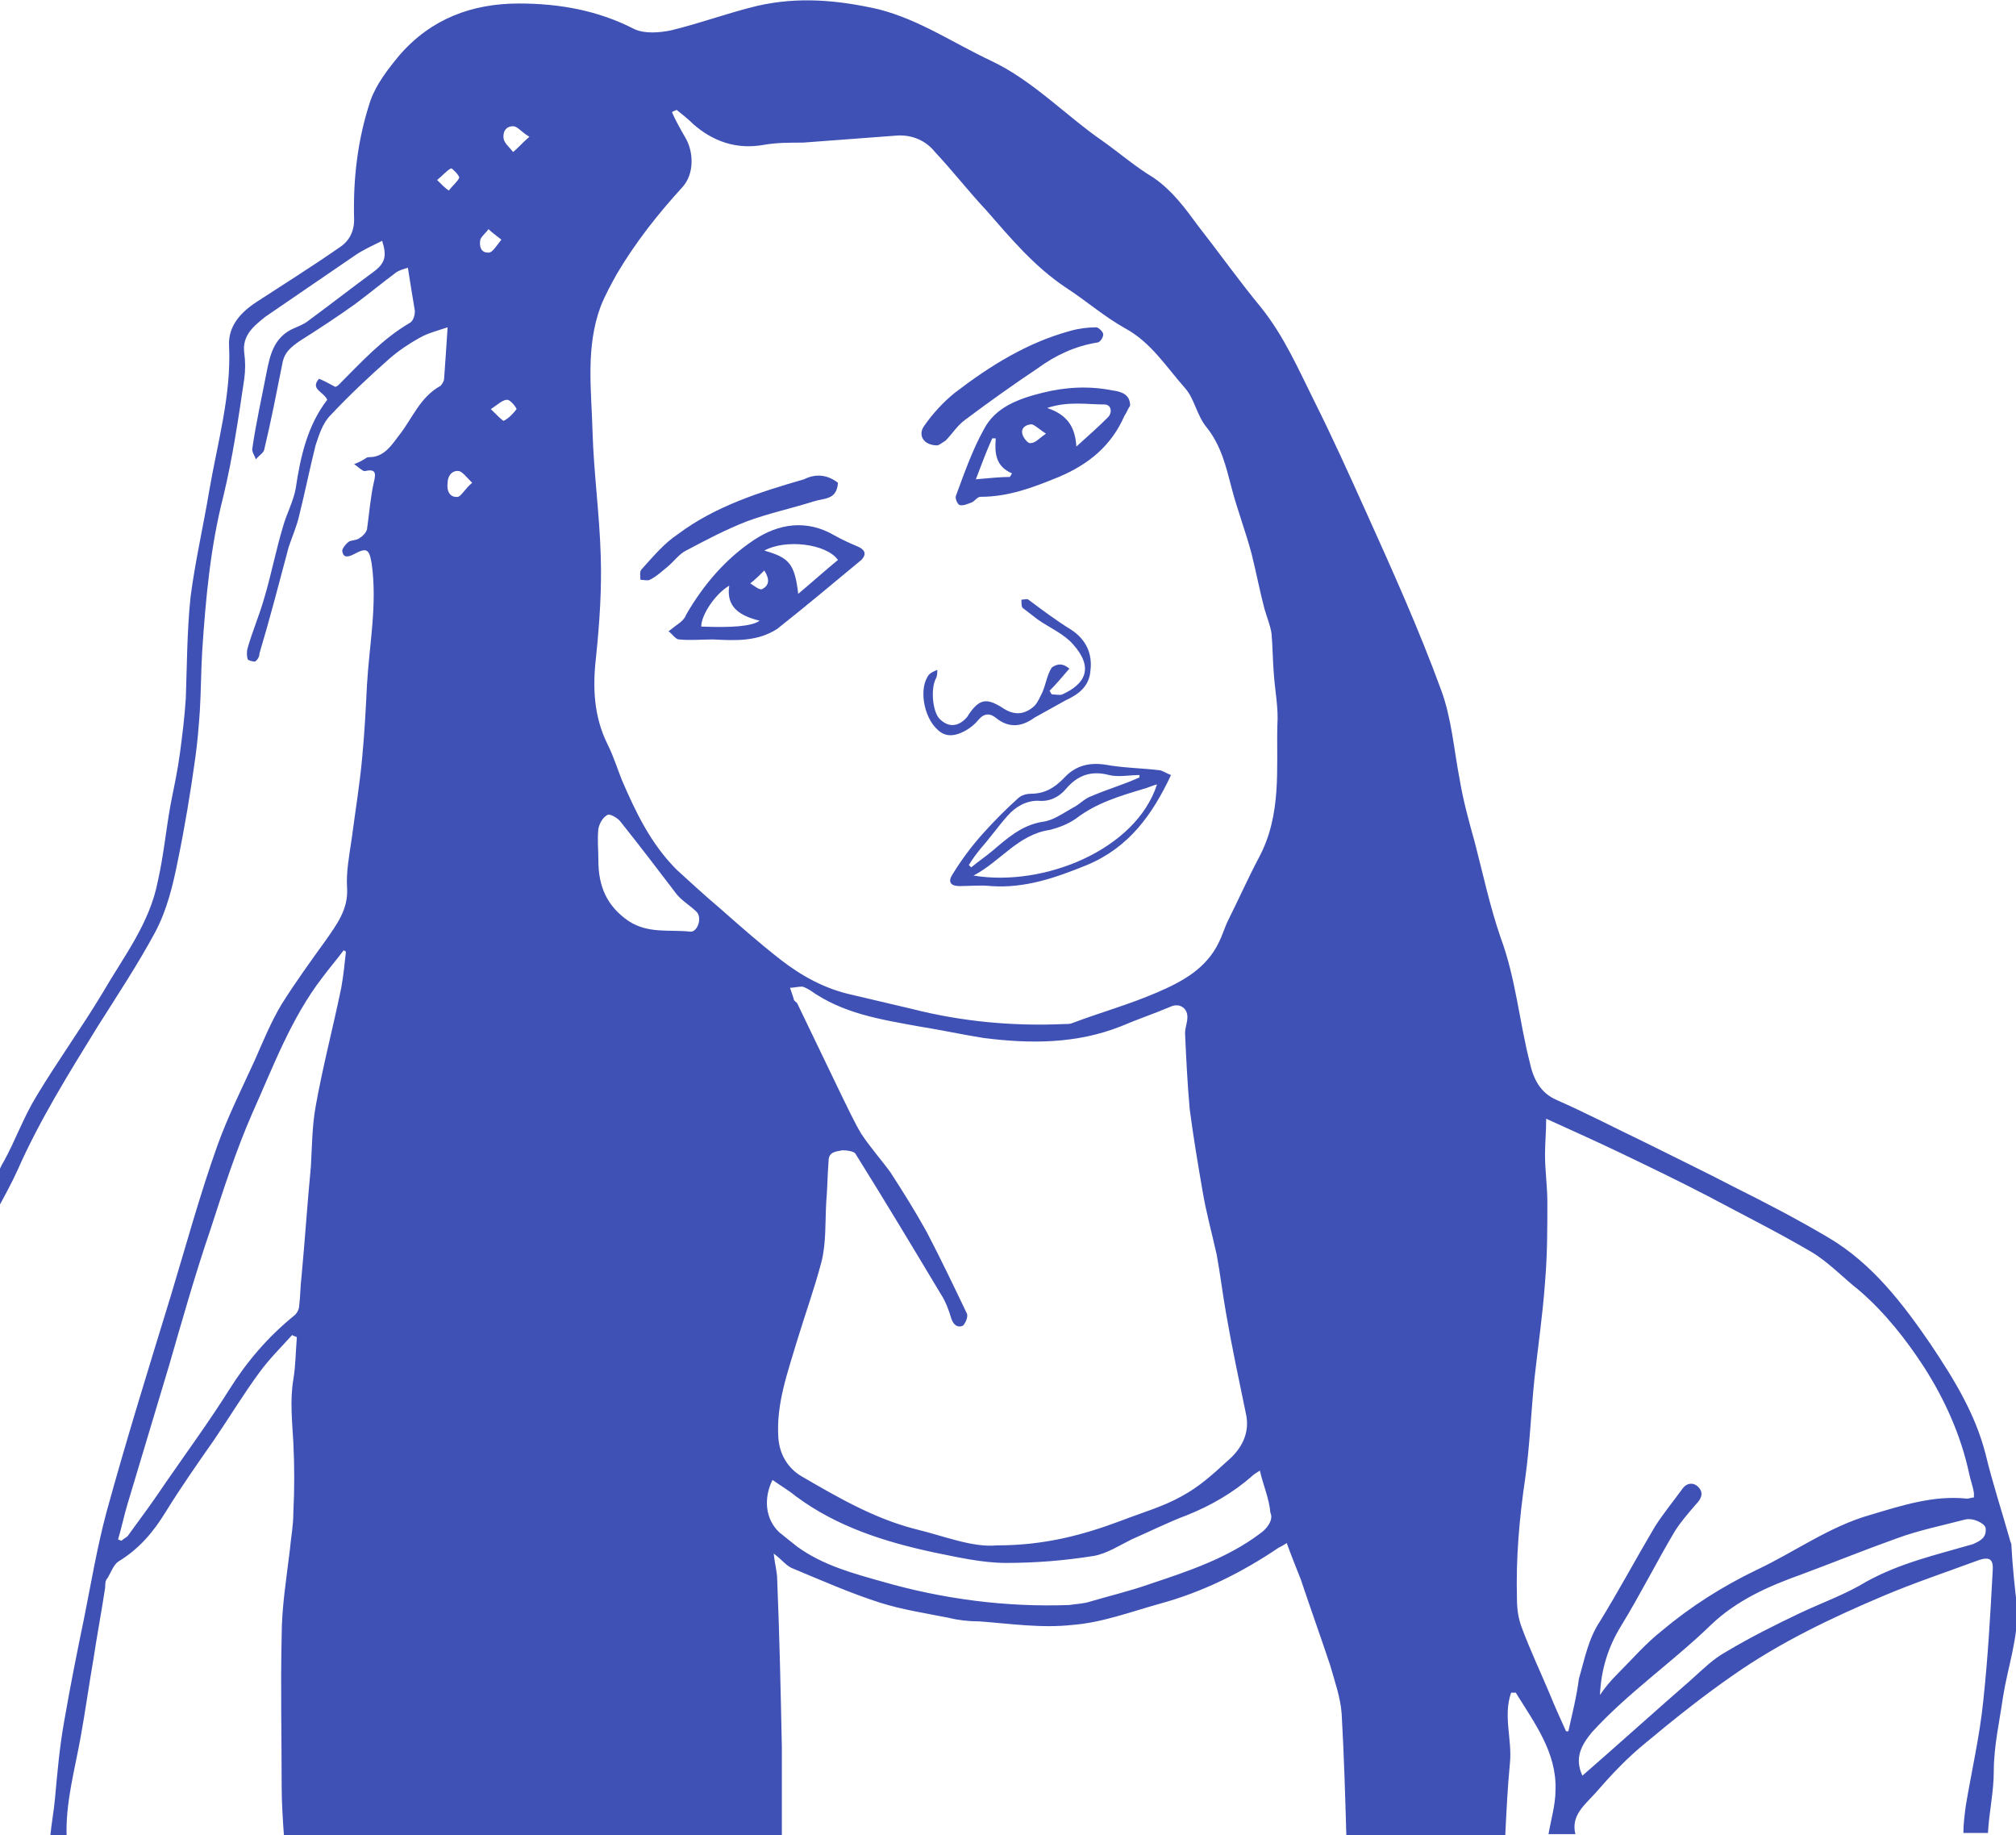 <?xml version="1.0" encoding="utf-8"?>
<!-- Generator: Adobe Illustrator 19.2.1, SVG Export Plug-In . SVG Version: 6.00 Build 0)  -->
<svg version="1.1" id="Layer_1" xmlns="http://www.w3.org/2000/svg" xmlns:xlink="http://www.w3.org/1999/xlink" x="0px" y="0px"
	 viewBox="0 0 172.5 157" style="enable-background:new 0 0 172.5 157;" xml:space="preserve">
<style type="text/css">
	.st0{fill:#3F51B5;}
</style>
<g id="icon-dandruff-woman">
	<path class="st0" d="M172.1,132.1c0-0.1-0.1-0.2-0.1-0.3c-0.7-2.5-1.5-4.9-2.1-7.4c-0.9-3.5-2.7-6.4-4.7-9.4
		c-2.4-3.5-5-6.9-8.7-9.1c-2.7-1.6-5.4-3-8.2-4.4c-2.5-1.3-5-2.5-7.6-3.8c-2.5-1.2-5-2.5-7.5-3.6c-1.4-0.6-2-1.8-2.3-3.2
		c-0.9-3.5-1.2-7.2-2.5-10.7c-0.9-2.6-1.5-5.4-2.2-8.1c-0.5-1.8-1-3.6-1.3-5.4c-0.5-2.6-0.7-5.3-1.6-7.7c-1.9-5.2-4.2-10.3-6.5-15.4
		c-1.4-3.1-2.8-6.2-4.3-9.2c-1.4-2.8-2.6-5.6-4.6-8.1c-1.9-2.3-3.6-4.7-5.4-7c-1.1-1.5-2.2-3-3.8-4.1c-1.5-0.9-2.9-2.1-4.3-3.1
		c-3.2-2.2-6-5.2-9.6-6.9c-3.2-1.5-6.1-3.5-9.6-4.4C71.7,0,68.3-0.3,64.8,0.5c-2.5,0.6-4.9,1.5-7.4,2.1c-1,0.2-2.2,0.3-3.1-0.1
		c-3.1-1.6-6.4-2.2-9.9-2.2c-4,0-7.5,1.3-10.2,4.4c-1,1.2-2,2.5-2.5,3.9c-1.1,3.3-1.5,6.7-1.4,10.2c0,1.1-0.5,1.9-1.3,2.4
		c-2.3,1.6-4.7,3.1-7,4.6c-1.4,0.9-2.5,2.1-2.4,3.8c0.2,4.2-1,8.3-1.7,12.4c-0.5,3-1.2,6-1.6,9.1c-0.3,2.9-0.3,5.8-0.4,8.6
		c-0.1,1.6-0.3,3.2-0.5,4.7c-0.2,1.5-0.5,2.9-0.8,4.4c-0.4,2.2-0.6,4.4-1.1,6.6c-0.7,3.6-2.9,6.4-4.7,9.5c-1.8,3-3.9,5.9-5.7,8.9
		c-1.1,1.8-1.8,3.8-2.8,5.6c-0.2,0.3-0.3,0.6-0.5,1v3c0.6-1.1,1.2-2.2,1.7-3.3c1.9-4.3,4.4-8.3,6.8-12.2c1.7-2.7,3.5-5.4,5-8.2
		c1-1.9,1.5-4,1.9-6c0.6-2.9,1.1-5.9,1.5-8.8c0.2-1.4,0.3-2.7,0.4-4.1c0.1-1.7,0.1-3.4,0.2-5.1c0.3-4.5,0.7-8.9,1.8-13.2
		c0.8-3.3,1.3-6.7,1.8-10.1c0.1-0.7,0.1-1.5,0-2.2c-0.2-1.5,0.8-2.3,1.8-3.1c2.5-1.7,5.1-3.5,7.6-5.2c0.7-0.5,1.6-0.9,2.4-1.3
		c0.4,1.3,0.3,1.9-0.8,2.7c-1.9,1.4-3.7,2.8-5.6,4.2c-0.4,0.3-1,0.5-1.4,0.7c-1.5,0.8-1.8,2.2-2.1,3.7c-0.4,2.1-0.9,4.3-1.2,6.4
		c-0.1,0.3,0.2,0.7,0.3,1c0.2-0.3,0.6-0.5,0.7-0.8c0.6-2.5,1.1-5.1,1.6-7.6c0.2-0.8,0.7-1.2,1.4-1.7C27.5,28,29,27,30.4,26
		c1.2-0.9,2.3-1.8,3.5-2.7c0.3-0.2,0.7-0.3,1-0.4c0.2,1.3,0.4,2.5,0.6,3.7c0,0.3-0.1,0.8-0.4,1c-2.4,1.4-4.2,3.4-6.1,5.3
		c-0.1,0.1-0.1,0.1-0.3,0.2c-0.4-0.2-0.9-0.5-1.4-0.7c-0.8,0.9,0.4,1.1,0.7,1.8c-1.7,2.2-2.3,4.9-2.7,7.6c-0.2,1.1-0.8,2.2-1.1,3.3
		c-0.6,2-1,4.1-1.6,6.1c-0.4,1.4-1,2.8-1.4,4.2c-0.1,0.3-0.1,0.7,0,1c0,0.1,0.5,0.2,0.6,0.2c0.2-0.1,0.4-0.4,0.4-0.7
		c0.9-3,1.7-6.1,2.5-9.1c0.3-0.9,0.7-1.8,0.9-2.7c0.5-2,0.9-4,1.4-6c0.3-0.9,0.6-1.9,1.3-2.6c1.6-1.7,3.3-3.3,5-4.8
		c0.8-0.7,1.7-1.3,2.6-1.8c0.7-0.4,1.5-0.6,2.4-0.9c-0.1,1.6-0.2,3-0.3,4.4c0,0.2-0.2,0.5-0.3,0.6c-1.8,1-2.4,2.8-3.6,4.3
		c-0.6,0.8-1.2,1.7-2.3,1.8c-0.2,0-0.4,0-0.5,0.1c-0.3,0.2-0.7,0.4-1,0.5c0.3,0.2,0.7,0.6,0.9,0.6c0.9-0.2,1,0.1,0.8,0.9
		c-0.3,1.3-0.4,2.7-0.6,4.1c-0.1,0.3-0.4,0.6-0.6,0.7c-0.2,0.2-0.6,0.2-0.9,0.3c-0.3,0.2-0.7,0.7-0.6,0.9c0.1,0.6,0.6,0.4,1,0.2
		c1.1-0.6,1.3-0.4,1.5,0.8c0.5,3.5-0.2,6.9-0.4,10.4c-0.1,2-0.2,4-0.4,6.1c-0.2,2.3-0.6,4.7-0.9,7c-0.2,1.4-0.5,2.9-0.4,4.3
		c0.1,1.8-0.9,3.1-1.8,4.4c-1.3,1.8-2.6,3.6-3.8,5.5c-0.9,1.5-1.6,3.2-2.3,4.8c-1.1,2.4-2.3,4.8-3.2,7.3c-1.5,4.2-2.7,8.6-4,12.9
		c-1.9,6.2-3.8,12.3-5.5,18.5c-0.8,3-1.3,6-1.9,9c-0.6,2.9-1.2,5.9-1.7,8.8c-0.4,2.2-0.6,4.5-0.8,6.7c-0.1,1.1-0.3,2.1-0.4,3.2h1.4
		c-0.1-2.9,0.7-5.7,1.2-8.5c0.4-2.2,0.7-4.4,1.1-6.7c0.3-2,0.7-4.1,1-6.1c0-0.3,0-0.6,0.2-0.8c0.3-0.5,0.5-1.1,0.9-1.4
		c1.8-1.1,3-2.5,4.1-4.3c1.3-2.1,2.7-4.1,4.1-6.1c1.3-1.9,2.5-3.9,3.9-5.8c0.8-1.1,1.8-2.1,2.8-3.2c0.1,0.1,0.3,0.1,0.4,0.2
		c-0.1,1.2-0.1,2.4-0.3,3.6c-0.3,1.8-0.1,3.6,0,5.4c0.1,2,0.1,4,0,6c0,1.1-0.2,2.1-0.3,3.2c-0.3,2.5-0.7,4.9-0.7,7.4
		c-0.1,4.3,0,8.5,0,12.8c0,1.4,0.1,2.9,0.2,4.3h42.6c0-2.5,0-5,0-7.6c-0.1-4.8-0.2-9.6-0.4-14.4c0-0.6-0.2-1.3-0.3-2.2
		c0.7,0.5,1.1,1.1,1.7,1.3c2.4,1,4.9,2.1,7.4,2.9c1.9,0.6,3.9,0.9,5.9,1.3c0.8,0.2,1.7,0.3,2.6,0.3c2.7,0.2,5.3,0.6,8,0.3
		c2.5-0.2,4.9-1.1,7.4-1.8c3.7-1,7.1-2.7,10.2-4.8c0.2-0.1,0.4-0.2,0.7-0.4c0.4,1.1,0.8,2.1,1.2,3.1c0.8,2.4,1.7,4.9,2.5,7.3
		c0.4,1.4,0.9,2.8,1,4.2c0.2,3.5,0.3,6.9,0.4,10.4h13.6c0.1-2.1,0.2-4.1,0.4-6.2c0.2-2-0.6-4,0.1-6c0.2,0,0.3,0,0.4,0
		c1.6,2.6,3.5,5.1,3.4,8.3c0,1.3-0.4,2.6-0.6,3.8h2.3c-0.4-1.6,0.8-2.5,1.7-3.5c1.3-1.5,2.7-3,4.3-4.3c2.4-2,4.9-4,7.5-5.8
		c4-2.8,8.4-4.9,12.9-6.8c2.6-1.1,5.3-2,8-3c1.1-0.4,1.4-0.1,1.3,1c-0.2,3.7-0.4,7.3-0.8,11c-0.3,3-1,6-1.5,9
		c-0.1,0.8-0.2,1.5-0.2,2.3h2.1c0.1-1.8,0.5-3.5,0.5-5.3c0-2.1,0.5-4.3,0.8-6.4c0.4-2.5,1.3-5,1.2-7.6
		C172.4,135.9,172.2,134,172.1,132.1z M29.2,84.5c-0.7,3.4-1.6,6.8-2.2,10.2c-0.3,1.7-0.3,3.4-0.4,5.1c-0.3,3.1-0.5,6.2-0.8,9.4
		c-0.1,0.8-0.1,1.7-0.2,2.5c0,0.3-0.2,0.7-0.5,0.9c-2.2,1.8-4,3.9-5.5,6.3c-1.7,2.7-3.6,5.3-5.4,7.9c-1,1.5-2.1,3-3.2,4.5
		c-0.1,0.2-0.4,0.3-0.6,0.5l-0.3-0.1c0.3-1,0.5-2,0.8-3c1.2-4,2.4-8,3.6-12c1.1-3.8,2.2-7.7,3.5-11.5c1.1-3.4,2.2-6.8,3.6-10
		c1.8-4,3.3-8.1,6-11.6c0.6-0.8,1.2-1.5,1.8-2.3c0.1,0,0.1,0.1,0.2,0.1C29.5,82.3,29.4,83.4,29.2,84.5z M38.4,16.3
		c-0.3-0.2-0.6-0.5-1-0.9c0.5-0.4,0.8-0.8,1.2-1c0.1,0,0.7,0.6,0.7,0.8C39.1,15.6,38.7,15.9,38.4,16.3z M39.2,42.5
		c-0.7,0.1-1-0.5-0.9-1.2c0-0.6,0.4-1.1,1-1c0.3,0.1,0.6,0.5,1.1,1C39.8,41.8,39.5,42.4,39.2,42.5z M41.1,20.5
		c0.1-0.3,0.5-0.6,0.7-0.9c0.3,0.3,0.6,0.5,1.1,0.9c-0.4,0.5-0.7,1-1,1.1C41.1,21.7,41,21,41.1,20.5z M43.1,36
		C43,36,42.5,35.5,42,35c0.6-0.4,1-0.8,1.4-0.8c0.3,0,0.8,0.7,0.8,0.8C43.9,35.4,43.5,35.8,43.1,36z M43.9,13
		c-0.3-0.4-0.7-0.7-0.8-1.1c-0.1-0.5,0.1-1.1,0.8-1.1c0.4,0,0.7,0.5,1.4,0.9C44.6,12.3,44.3,12.7,43.9,13z M59.1,79.7
		c-1.8-0.2-3.6,0.2-5.3-0.9c-1.9-1.3-2.6-3-2.6-5.2c0-0.9-0.1-1.8,0-2.7c0.1-0.5,0.4-1,0.8-1.2c0.2-0.1,0.9,0.3,1.1,0.6
		c1.6,2,3.2,4.1,4.8,6.2c0.5,0.6,1.2,1,1.7,1.5C60.1,78.5,59.7,79.7,59.1,79.7z M107.8,131.2c-2.8,2.1-6.1,3.2-9.4,4.3
		c-1.7,0.6-3.4,1-5.1,1.5c-0.6,0.2-1.2,0.2-1.8,0.3c-5.4,0.2-10.8-0.5-16-2c-2.5-0.7-5.1-1.4-7.3-3c-0.5-0.4-1-0.8-1.5-1.2
		c-1.2-1.1-1.4-2.9-0.6-4.5c0.7,0.5,1.4,0.9,2,1.4c3.5,2.6,7.6,3.9,11.8,4.8c2,0.4,4.1,0.9,6.2,0.9c2.5,0,5-0.2,7.5-0.6
		c1.1-0.2,2.2-0.9,3.2-1.4c1.6-0.7,3.2-1.5,4.8-2.1c2-0.8,3.9-1.9,5.5-3.3c0.2-0.2,0.4-0.3,0.7-0.5c0.3,1.3,0.8,2.4,0.9,3.6
		C109,130,108.4,130.8,107.8,131.2z M82.7,112.3c-1.1-2.3-2.2-4.6-3.4-6.9c-1-1.8-2-3.4-3.1-5.1c-0.8-1.1-1.7-2.1-2.5-3.3
		c-0.6-1-1.1-2.1-1.6-3.1c-1.3-2.7-2.6-5.4-3.9-8.1c-0.1-0.1-0.3-0.2-0.3-0.4c-0.1-0.3-0.2-0.6-0.3-0.9c0.3,0,0.7-0.1,1-0.1
		c0.2,0,0.5,0.2,0.7,0.3c2.8,2,6,2.5,9.3,3.1c1.9,0.3,3.7,0.7,5.6,1c4,0.5,7.9,0.5,11.7-1c1.4-0.6,2.9-1.1,4.3-1.7
		c0.7-0.3,1.4,0.1,1.4,0.9c0,0.5-0.2,0.9-0.2,1.4c0.1,2.2,0.2,4.3,0.4,6.5c0.3,2.3,0.7,4.7,1.1,7c0.3,1.8,0.8,3.6,1.2,5.4
		c0.3,1.6,0.5,3.3,0.8,5c0.5,2.9,1.1,5.7,1.7,8.6c0.4,1.7-0.4,3.1-1.6,4.1c-1.2,1.1-2.4,2.2-3.9,3c-1.6,0.9-3.4,1.4-5.2,2.1
		c-3.2,1.2-6.5,2.1-10.6,2.1c-2.1,0.2-4.5-0.8-7-1.4c-3.5-0.9-6.6-2.7-9.7-4.5c-1.2-0.7-1.9-1.9-2-3.3c-0.2-2.9,0.8-5.6,1.6-8.3
		c0.7-2.3,1.5-4.5,2.1-6.8c0.4-1.6,0.3-3.4,0.4-5.1c0.1-1.1,0.1-2.3,0.2-3.5c0-0.8,0.7-0.8,1.2-0.9c0.4,0,1,0.1,1.1,0.3
		c2.5,4,4.9,8,7.3,12c0.4,0.6,0.7,1.4,0.9,2.1c0.2,0.6,0.6,0.8,1,0.6C82.6,113.2,82.9,112.6,82.7,112.3z M107.7,73.4
		c-0.9,1.7-1.7,3.5-2.6,5.3c-0.3,0.6-0.5,1.3-0.8,1.9c-1.1,2.3-3.2,3.4-5.3,4.3c-2.3,1-4.8,1.7-7.2,2.6c-0.2,0.1-0.4,0.1-0.7,0.1
		c-4.4,0.2-8.8-0.2-13.1-1.3c-1.7-0.4-3.4-0.8-5.1-1.2c-2.3-0.5-4.3-1.6-6.1-3c-1.8-1.4-3.5-2.9-5.2-4.4c-1.3-1.1-2.5-2.2-3.7-3.3
		c-2.2-2.2-3.5-4.9-4.7-7.7c-0.4-1-0.7-2-1.2-3c-1.2-2.4-1.3-4.9-1-7.5c0.3-2.9,0.5-5.8,0.4-8.7c-0.1-3.5-0.6-7.1-0.7-10.6
		c-0.1-3.6-0.6-7.2,0.7-10.7c0.4-1,0.9-1.9,1.4-2.8c1.6-2.7,3.5-5.1,5.6-7.4c1-1.1,1-3,0.2-4.3c-0.4-0.7-0.8-1.4-1.1-2.1
		c0.1-0.1,0.2-0.1,0.4-0.2c0.5,0.4,1,0.8,1.4,1.2c1.7,1.5,3.7,2.2,6,1.8c1.1-0.2,2.2-0.2,3.4-0.2c2.7-0.2,5.4-0.4,8-0.6
		c1.3-0.1,2.5,0.4,3.3,1.4c1.5,1.6,2.9,3.4,4.4,5c2.1,2.4,4.1,4.8,6.8,6.6c1.7,1.1,3.3,2.5,5.1,3.5c2.2,1.2,3.5,3.3,5.1,5.1
		c0.8,0.9,1,2.3,1.8,3.3c1.3,1.6,1.7,3.4,2.2,5.3c0.5,1.9,1.2,3.7,1.7,5.6c0.4,1.6,0.7,3.2,1.1,4.7c0.2,0.7,0.5,1.4,0.6,2.1
		c0.1,1.1,0.1,2.3,0.2,3.5c0.1,1.4,0.4,2.9,0.3,4.3C109.2,65.7,109.7,69.7,107.7,73.4z M134.2,148.1c-0.1,0-0.2,0-0.2,0
		c-0.5-1.1-1-2.2-1.4-3.2c-0.8-1.9-1.7-3.8-2.4-5.7c-0.3-0.8-0.4-1.6-0.4-2.4c-0.1-3.5,0.2-6.9,0.7-10.3c0.4-2.8,0.5-5.7,0.8-8.6
		c0.3-2.7,0.7-5.4,0.9-8.2c0.2-2.3,0.2-4.6,0.2-6.9c0-1.3-0.2-2.7-0.2-4c0-1,0.1-2,0.1-3.1c2.2,1,4.2,1.9,6.3,2.9
		c2.5,1.2,5,2.4,7.5,3.7c3,1.6,6,3.1,8.9,4.8c1.5,0.9,2.7,2.2,4.1,3.3c2.2,1.9,4,4.2,5.5,6.5c1.8,2.8,3.2,5.9,3.9,9.2
		c0.1,0.5,0.3,1,0.4,1.6c0,0.1,0,0.3,0,0.4c-0.2,0-0.4,0.1-0.6,0.1c-2.9-0.3-5.6,0.6-8.3,1.4c-3.5,1-6.5,3.2-9.7,4.7
		c-2.9,1.4-5.6,3.1-8.1,5.2c-1.4,1.1-2.6,2.5-3.9,3.8c-0.5,0.5-1,1.1-1.4,1.7c0.1-2.2,0.7-4.1,1.8-5.9c1.6-2.6,3-5.4,4.6-8.1
		c0.5-0.8,1.2-1.6,1.8-2.3c0.4-0.4,0.7-0.9,0.3-1.4c-0.4-0.5-1-0.5-1.4,0c-0.8,1.1-1.7,2.2-2.4,3.3c-1.6,2.7-3.1,5.5-4.7,8.1
		c-1,1.5-1.3,3.2-1.8,4.9C134.9,145.2,134.5,146.7,134.2,148.1z M168.8,132.1c-3.1,0.9-6.2,1.6-9.1,3.2c-1.8,1.1-3.8,1.8-5.7,2.7
		c-2.1,1-4.3,2.1-6.3,3.3c-1.1,0.6-2,1.5-3,2.4c-3.1,2.7-6.2,5.5-9.3,8.2c-0.7-1.5-0.1-2.6,0.8-3.7c3.1-3.4,6.9-6,10.2-9.2
		c2.2-2.1,4.9-3.3,7.7-4.3c2.7-1,5.4-2.1,8.2-3.1c1.9-0.7,3.9-1.1,5.8-1.6c0.7-0.2,1.7,0.3,1.8,0.7
		C170,131.5,169.5,131.8,168.8,132.1z"/>
	<path class="st0" d="M96.7,34.7c-0.2,0.3-0.3,0.6-0.5,0.9c-1.1,2.5-3,4.1-5.6,5.2c-2.2,0.9-4.3,1.7-6.7,1.7c-0.3,0-0.5,0.4-0.8,0.5
		c-0.3,0.1-0.7,0.3-1,0.2c-0.2-0.1-0.4-0.6-0.3-0.8c0.7-1.9,1.4-3.9,2.4-5.7c1-1.9,3-2.6,5-3.1c2-0.5,4-0.6,6-0.2
		C95.9,33.5,96.7,33.7,96.7,34.7z M92.1,38.2c1-0.9,1.9-1.7,2.7-2.5c0.4-0.4,0.3-1.1-0.3-1.1c-1.5,0-3.1-0.3-4.9,0.3
		C91.4,35.5,92,36.6,92.1,38.2z M86.4,40.8c0.1-0.1,0.1-0.2,0.2-0.3c-1.4-0.6-1.5-1.7-1.4-3c-0.1,0-0.2,0-0.3,0
		c-0.5,1.1-0.9,2.2-1.4,3.5C84.7,40.9,85.6,40.8,86.4,40.8z M89.5,37.1c-0.6-0.4-0.9-0.7-1.2-0.8c-0.5,0-1,0.3-0.8,0.9
		c0.1,0.3,0.5,0.8,0.7,0.7C88.6,37.9,88.9,37.5,89.5,37.1z"/>
	<path class="st0" d="M61,54.7c-0.9,0-1.9,0.1-2.9,0c-0.3,0-0.6-0.5-0.9-0.7c0.3-0.2,0.5-0.4,0.8-0.6c0.3-0.2,0.6-0.5,0.7-0.8
		c1.5-2.6,3.4-4.8,5.8-6.4c2.1-1.4,4.5-1.8,6.9-0.4c0.7,0.4,1.4,0.7,2.1,1c0.6,0.3,0.6,0.7,0.2,1.1c-2.4,2-4.8,4-7.2,5.9
		C64.8,54.9,62.9,54.8,61,54.7z M65.4,47.1c2.1,0.6,2.6,1.1,2.9,3.7c1.2-1,2.3-2,3.4-2.9C70.7,46.5,67.2,46.1,65.4,47.1z M65,53.1
		c-1.6-0.4-2.9-1.1-2.6-3c-1.2,0.7-2.4,2.5-2.4,3.5C62.5,53.7,64.3,53.6,65,53.1z M65.4,48.8c-0.4,0.4-0.8,0.8-1.2,1.1
		c0.3,0.2,0.8,0.6,1,0.5C65.8,50.1,65.9,49.6,65.4,48.8z"/>
	<path class="st0" d="M100.2,66.3c-1.6,3.4-3.6,6.2-7.2,7.7c-2.7,1.1-5.3,2-8.2,1.8c-0.9-0.1-1.8,0-2.7,0c-0.8,0-1-0.4-0.6-1
		c0.8-1.3,1.7-2.5,2.7-3.6c0.9-1,1.9-2,2.9-2.9c0.3-0.3,0.8-0.4,1.1-0.4c1.2,0,2-0.5,2.8-1.3c0.9-1,2-1.4,3.5-1.2
		c1.6,0.3,3.2,0.3,4.8,0.5C99.6,66,99.9,66.2,100.2,66.3z M83.3,74.9c6,1,13.9-2.2,15.7-7.8c-0.4,0.1-0.8,0.3-1.2,0.4
		c-2,0.6-4,1.2-5.7,2.5c-0.7,0.5-1.5,0.8-2.3,1C87.1,71.4,85.6,73.7,83.3,74.9z M97.5,66.5c0-0.1,0-0.1,0-0.2c-0.9,0-1.8,0.2-2.6,0
		c-1.5-0.4-2.7,0-3.7,1.2c-0.6,0.7-1.4,1.1-2.4,1c-1,0-1.9,0.5-2.6,1.3c-0.8,0.9-1.5,1.9-2.3,2.8c-0.4,0.5-0.7,0.9-1,1.4
		c0.1,0.1,0.1,0.1,0.2,0.2c0.6-0.5,1.2-0.9,1.8-1.4c1.3-1.1,2.5-2.2,4.3-2.5c0.9-0.1,1.7-0.7,2.6-1.2c0.6-0.3,1-0.8,1.6-1
		C94.8,67.5,96.2,67.1,97.5,66.5z"/>
	<path class="st0" d="M80.2,38.1c-1.2,0-1.7-0.9-1.1-1.7c0.7-1,1.6-2,2.6-2.8c3-2.3,6.2-4.3,9.9-5.3c0.7-0.2,1.5-0.3,2.2-0.3
		c0.2,0,0.6,0.4,0.6,0.6c0,0.3-0.3,0.7-0.5,0.7c-1.9,0.3-3.6,1.1-5.1,2.2c-2.1,1.4-4.2,2.9-6.2,4.4c-0.7,0.5-1.1,1.2-1.7,1.8
		C80.6,37.9,80.3,38.1,80.2,38.1z"/>
	<path class="st0" d="M71.7,41.3c-0.1,1.5-1.2,1.3-2.1,1.6c-1.9,0.6-3.8,1-5.7,1.7c-1.8,0.7-3.5,1.6-5.2,2.5c-0.6,0.3-1,0.9-1.6,1.4
		c-0.5,0.4-0.9,0.8-1.5,1.1c-0.2,0.1-0.5,0-0.8,0c0-0.3-0.1-0.7,0.1-0.9c1-1.1,1.9-2.2,3.1-3c3.2-2.4,7-3.6,10.8-4.7
		C69.8,40.5,70.8,40.6,71.7,41.3z"/>
	<path class="st0" d="M91.5,57.2c-0.6,0.7-1.1,1.3-1.7,1.9c0.1,0.1,0.1,0.2,0.2,0.3c0.3,0,0.7,0.1,0.9,0c2-0.9,2.7-2.3,0.9-4.3
		c-0.8-0.9-2-1.4-3-2.1c-0.4-0.3-0.9-0.7-1.3-1c-0.1-0.1-0.1-0.4-0.1-0.7c0.2,0,0.5-0.1,0.6,0c1.2,0.9,2.4,1.8,3.7,2.6
		c1.2,0.8,1.8,2,1.6,3.5c-0.1,1.3-1,2-2.1,2.5c-0.9,0.5-1.8,1-2.7,1.5c-1.1,0.8-2.2,0.9-3.3,0c-0.5-0.4-1-0.4-1.5,0.2
		c-0.4,0.5-1,0.9-1.5,1.1c-0.7,0.3-1.4,0.3-2-0.3c-1.2-1.1-1.6-3.6-0.7-4.7c0.2-0.2,0.5-0.3,0.7-0.4c0,0.2,0,0.5-0.1,0.7
		c-0.5,0.9-0.3,2.9,0.3,3.5c0.7,0.7,1.5,0.7,2.2,0c0.1-0.1,0.2-0.2,0.3-0.4c0.9-1.3,1.5-1.4,2.8-0.6c1,0.7,1.9,0.7,2.8-0.1
		c0.3-0.3,0.5-0.8,0.7-1.2c0.3-0.7,0.4-1.5,0.8-2.1C90.3,56.9,90.8,56.6,91.5,57.2z"/>
</g>
</svg>
